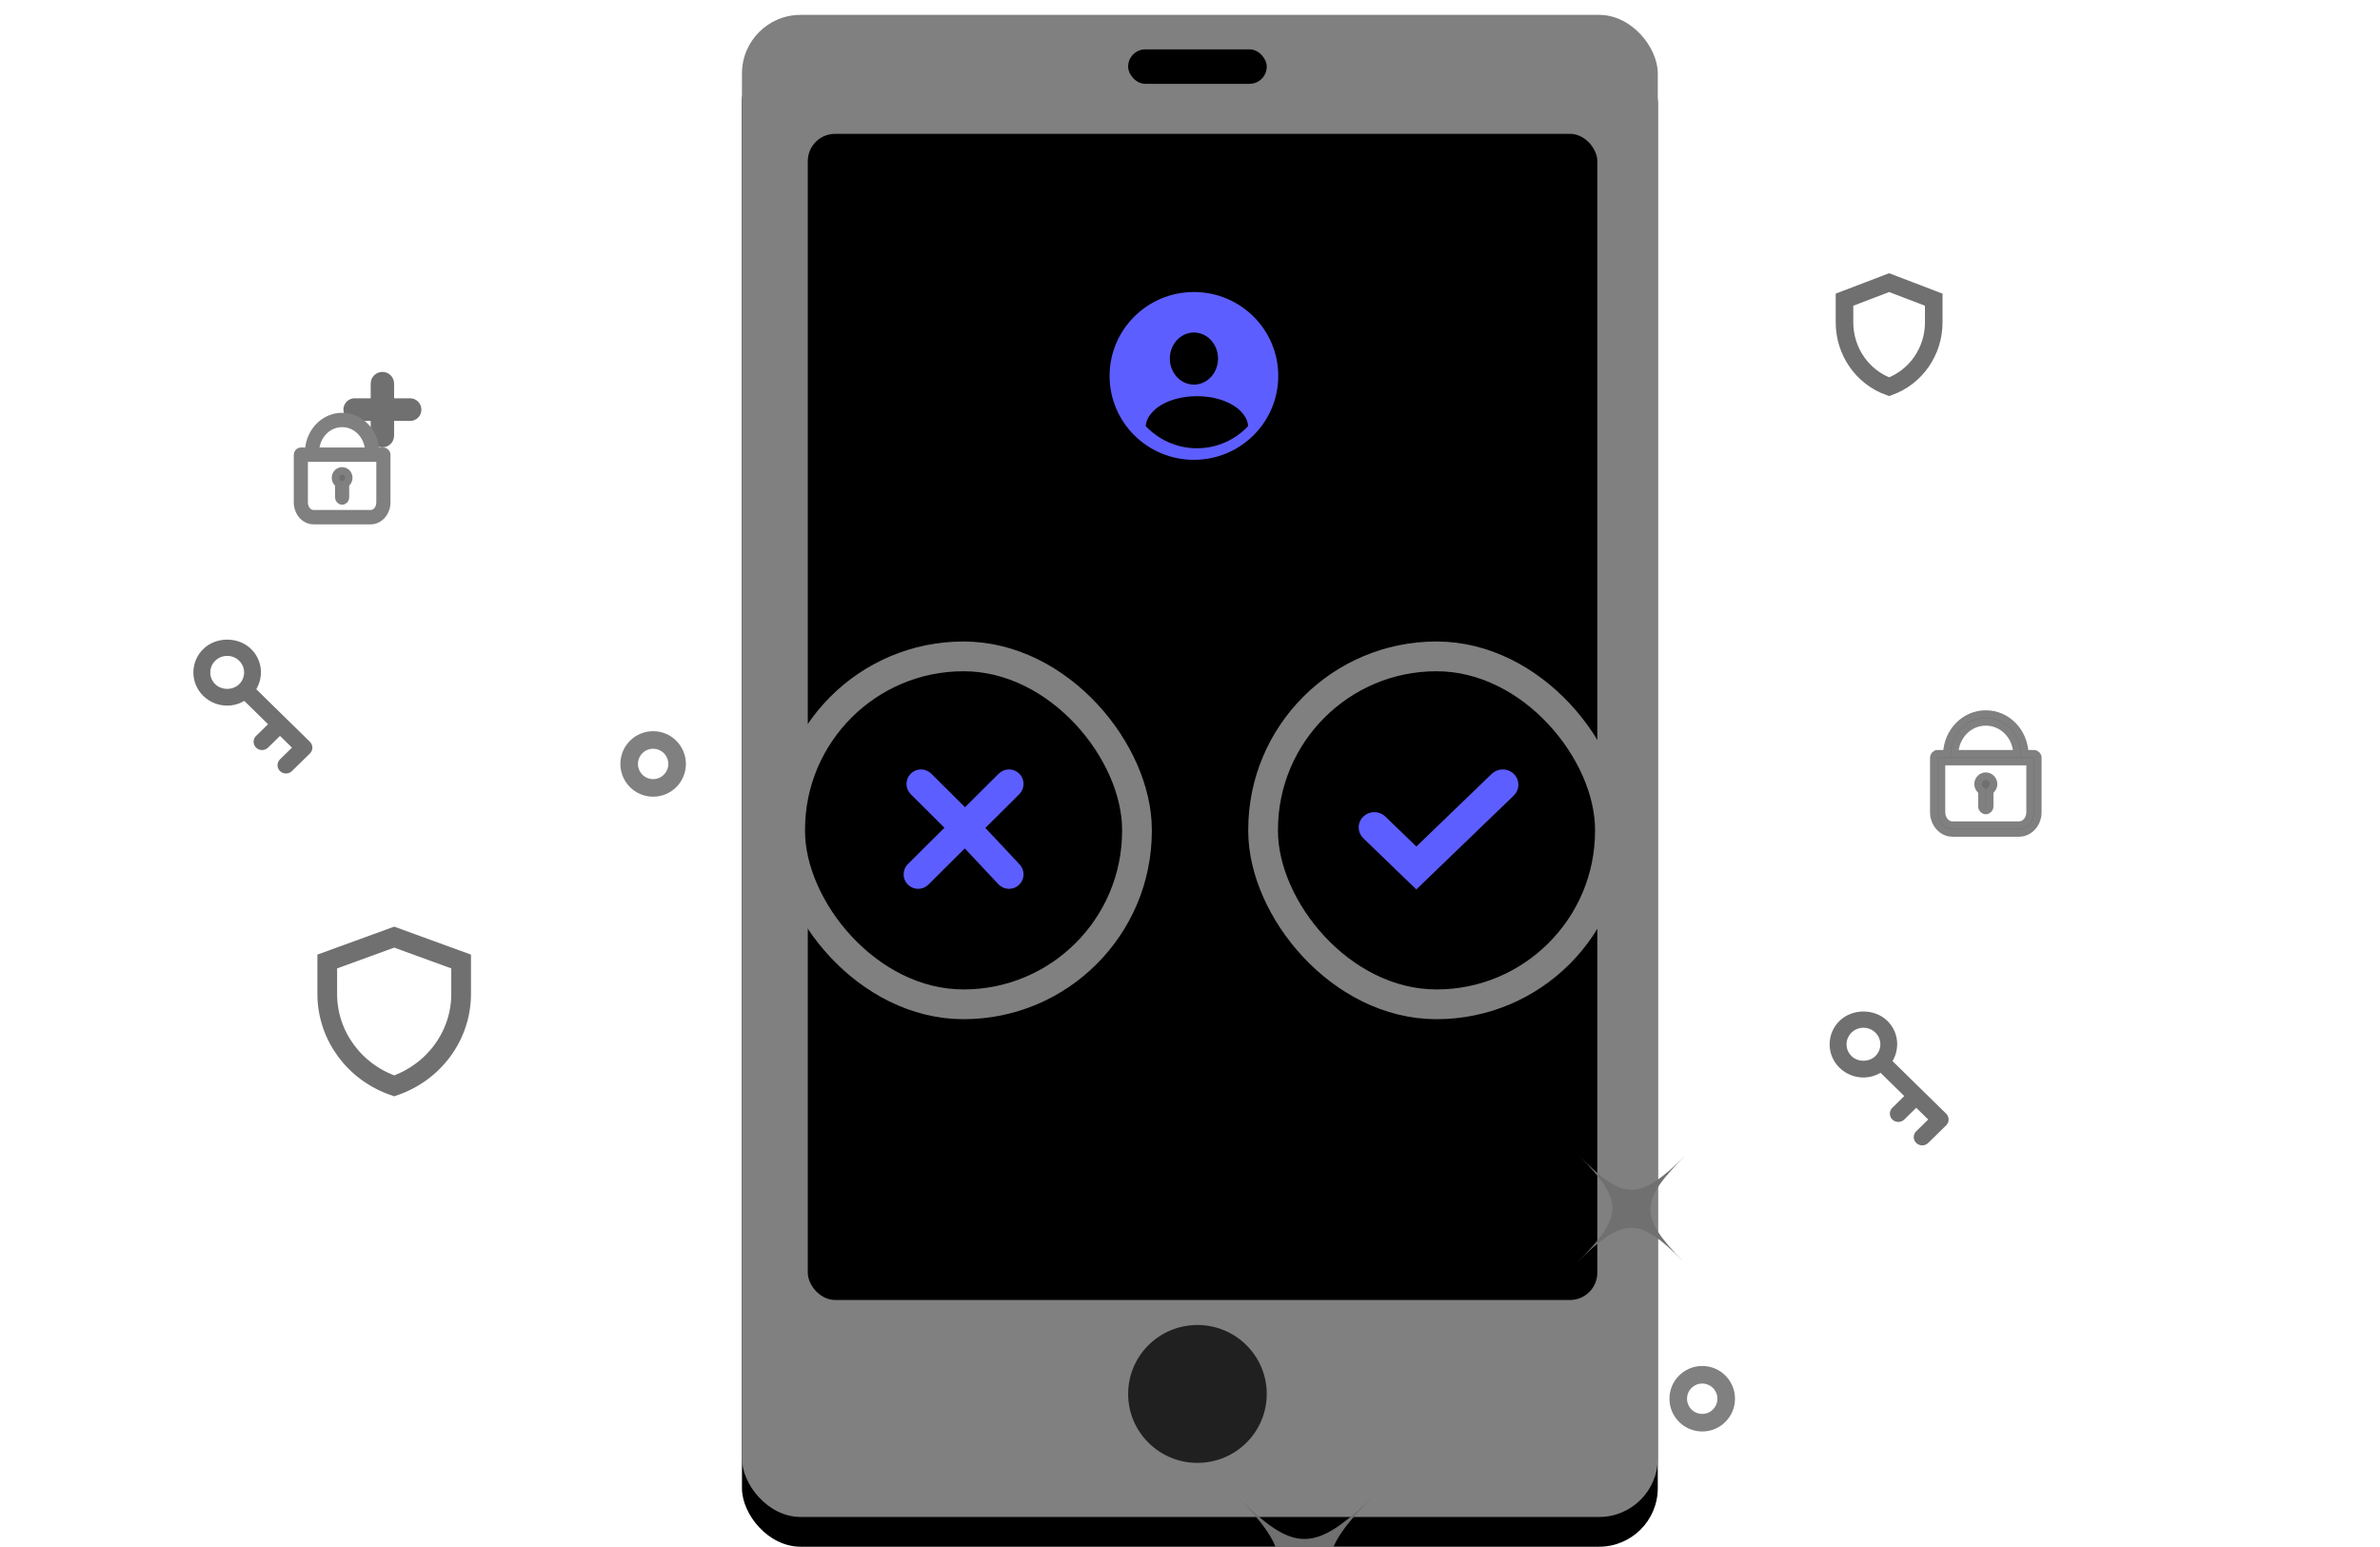 <svg viewBox="0 0 160 104" version="1.1" xmlns="http://www.w3.org/2000/svg" xmlns:xlink="http://www.w3.org/1999/xlink" id="el_I_LfFFkaS"><style>@-webkit-keyframes kf_el_KOmykVZZFwq_an_gIpBz74AC{63.33%{opacity: 0;}71.67%{opacity: 1;}0%{opacity: 0;}100%{opacity: 1;}}@keyframes kf_el_KOmykVZZFwq_an_gIpBz74AC{63.33%{opacity: 0;}71.67%{opacity: 1;}0%{opacity: 0;}100%{opacity: 1;}}@-webkit-keyframes kf_el_PhpVs7bkuU2_an_CLNikhwyW{48.33%{opacity: 0;}71.67%{opacity: 1;}0%{opacity: 0;}100%{opacity: 1;}}@keyframes kf_el_PhpVs7bkuU2_an_CLNikhwyW{48.33%{opacity: 0;}71.67%{opacity: 1;}0%{opacity: 0;}100%{opacity: 1;}}@-webkit-keyframes kf_el_DRwa9cCJRit_an_UQ1EQh-Na{45%{opacity: 0;}75%{opacity: 1;}0%{opacity: 0;}100%{opacity: 1;}}@keyframes kf_el_DRwa9cCJRit_an_UQ1EQh-Na{45%{opacity: 0;}75%{opacity: 1;}0%{opacity: 0;}100%{opacity: 1;}}@-webkit-keyframes kf_el_jB6CUER0ui0_an_uNtETyA1J{41.67%{opacity: 0;}81.67%{opacity: 1;}0%{opacity: 0;}100%{opacity: 1;}}@keyframes kf_el_jB6CUER0ui0_an_uNtETyA1J{41.67%{opacity: 0;}81.67%{opacity: 1;}0%{opacity: 0;}100%{opacity: 1;}}@-webkit-keyframes kf_el_YMZ8ielv-bq_an_Xv6lvUtGy{40%{opacity: 0;}71.67%{opacity: 1;}0%{opacity: 0;}100%{opacity: 1;}}@keyframes kf_el_YMZ8ielv-bq_an_Xv6lvUtGy{40%{opacity: 0;}71.67%{opacity: 1;}0%{opacity: 0;}100%{opacity: 1;}}@-webkit-keyframes kf_el_7JuMdVCFV3B_an_tL0M2lwXW{86.67%{opacity: 0;}95%{opacity: 1;}0%{opacity: 0;}100%{opacity: 1;}}@keyframes kf_el_7JuMdVCFV3B_an_tL0M2lwXW{86.67%{opacity: 0;}95%{opacity: 1;}0%{opacity: 0;}100%{opacity: 1;}}@-webkit-keyframes kf_el_CwyDwGitZZk_an_nG4kAB1B5{88.33%{opacity: 0;}91.67%{opacity: 1;}0%{opacity: 0;}100%{opacity: 1;}}@keyframes kf_el_CwyDwGitZZk_an_nG4kAB1B5{88.33%{opacity: 0;}91.67%{opacity: 1;}0%{opacity: 0;}100%{opacity: 1;}}@-webkit-keyframes kf_el_JmtkvFvPiSO_an_oO8lbHjdt{60%{opacity: 0;}65%{opacity: 1;}0%{opacity: 0;}100%{opacity: 1;}}@keyframes kf_el_JmtkvFvPiSO_an_oO8lbHjdt{60%{opacity: 0;}65%{opacity: 1;}0%{opacity: 0;}100%{opacity: 1;}}@-webkit-keyframes kf_el_LeK8ep9_lrz_an_ezT_AC__6{51.67%{opacity: 0;}0%{opacity: 0;}100%{opacity: 0;}}@keyframes kf_el_LeK8ep9_lrz_an_ezT_AC__6{51.67%{opacity: 0;}0%{opacity: 0;}100%{opacity: 0;}}@-webkit-keyframes kf_el_kSGPdfYxCNY_an_-YmdOtXXA{81.67%{opacity: 0;}85%{opacity: 1;}0%{opacity: 0;}100%{opacity: 1;}}@keyframes kf_el_kSGPdfYxCNY_an_-YmdOtXXA{81.67%{opacity: 0;}85%{opacity: 1;}0%{opacity: 0;}100%{opacity: 1;}}@-webkit-keyframes kf_el_Z5DvPHhn7W6_an_eHbhyzEXi{78.33%{opacity: 0;}85%{opacity: 1;}0%{opacity: 0;}100%{opacity: 1;}}@keyframes kf_el_Z5DvPHhn7W6_an_eHbhyzEXi{78.33%{opacity: 0;}85%{opacity: 1;}0%{opacity: 0;}100%{opacity: 1;}}@-webkit-keyframes kf_el_CMUnx3FjPKb_an_rbixQC4FL{86.67%{opacity: 0;}91.67%{opacity: 1;}0%{opacity: 0;}100%{opacity: 1;}}@keyframes kf_el_CMUnx3FjPKb_an_rbixQC4FL{86.67%{opacity: 0;}91.67%{opacity: 1;}0%{opacity: 0;}100%{opacity: 1;}}@-webkit-keyframes kf_el_b3RIndJ6wbL_an_fq7HcC6Jq{65%{opacity: 0;}73.33%{opacity: 1;}0%{opacity: 0;}100%{opacity: 1;}}@keyframes kf_el_b3RIndJ6wbL_an_fq7HcC6Jq{65%{opacity: 0;}73.33%{opacity: 1;}0%{opacity: 0;}100%{opacity: 1;}}@-webkit-keyframes kf_el_I5v_RH3tzj7_an_eXAgpCPox{70%{opacity: 0;}85%{opacity: 1;}0%{opacity: 0;}100%{opacity: 1;}}@keyframes kf_el_I5v_RH3tzj7_an_eXAgpCPox{70%{opacity: 0;}85%{opacity: 1;}0%{opacity: 0;}100%{opacity: 1;}}@-webkit-keyframes kf_el_MENIXFiDwBE_an_kpM5AgL-p{28.33%{-webkit-transform: translate(64.658px, 55.696px) scale(0.8, 0.8) translate(-64.658px, -55.696px);transform: translate(64.658px, 55.696px) scale(0.8, 0.8) translate(-64.658px, -55.696px);}75%{-webkit-transform: translate(64.658px, 55.696px) scale(1, 1) translate(-64.658px, -55.696px);transform: translate(64.658px, 55.696px) scale(1, 1) translate(-64.658px, -55.696px);}0%{-webkit-transform: translate(64.658px, 55.696px) scale(0.8, 0.8) translate(-64.658px, -55.696px);transform: translate(64.658px, 55.696px) scale(0.8, 0.8) translate(-64.658px, -55.696px);}100%{-webkit-transform: translate(64.658px, 55.696px) scale(1, 1) translate(-64.658px, -55.696px);transform: translate(64.658px, 55.696px) scale(1, 1) translate(-64.658px, -55.696px);}}@keyframes kf_el_MENIXFiDwBE_an_kpM5AgL-p{28.33%{-webkit-transform: translate(64.658px, 55.696px) scale(0.8, 0.8) translate(-64.658px, -55.696px);transform: translate(64.658px, 55.696px) scale(0.8, 0.8) translate(-64.658px, -55.696px);}75%{-webkit-transform: translate(64.658px, 55.696px) scale(1, 1) translate(-64.658px, -55.696px);transform: translate(64.658px, 55.696px) scale(1, 1) translate(-64.658px, -55.696px);}0%{-webkit-transform: translate(64.658px, 55.696px) scale(0.8, 0.8) translate(-64.658px, -55.696px);transform: translate(64.658px, 55.696px) scale(0.8, 0.8) translate(-64.658px, -55.696px);}100%{-webkit-transform: translate(64.658px, 55.696px) scale(1, 1) translate(-64.658px, -55.696px);transform: translate(64.658px, 55.696px) scale(1, 1) translate(-64.658px, -55.696px);}}@-webkit-keyframes kf_el_MENIXFiDwBE_an_5B8v1OBcw{28.33%{opacity: 0;}75%{opacity: 1;}0%{opacity: 0;}100%{opacity: 1;}}@keyframes kf_el_MENIXFiDwBE_an_5B8v1OBcw{28.33%{opacity: 0;}75%{opacity: 1;}0%{opacity: 0;}100%{opacity: 1;}}@-webkit-keyframes kf_el_DzY9ki77Fz_an_0bN1TzqQ8{28.33%{-webkit-transform: translate(96.658px, 55.696px) scale(0.8, 0.8) translate(-96.658px, -55.696px);transform: translate(96.658px, 55.696px) scale(0.8, 0.8) translate(-96.658px, -55.696px);}75%{-webkit-transform: translate(96.658px, 55.696px) scale(1, 1) translate(-96.658px, -55.696px);transform: translate(96.658px, 55.696px) scale(1, 1) translate(-96.658px, -55.696px);}0%{-webkit-transform: translate(96.658px, 55.696px) scale(0.8, 0.8) translate(-96.658px, -55.696px);transform: translate(96.658px, 55.696px) scale(0.8, 0.8) translate(-96.658px, -55.696px);}100%{-webkit-transform: translate(96.658px, 55.696px) scale(1, 1) translate(-96.658px, -55.696px);transform: translate(96.658px, 55.696px) scale(1, 1) translate(-96.658px, -55.696px);}}@keyframes kf_el_DzY9ki77Fz_an_0bN1TzqQ8{28.33%{-webkit-transform: translate(96.658px, 55.696px) scale(0.8, 0.8) translate(-96.658px, -55.696px);transform: translate(96.658px, 55.696px) scale(0.8, 0.8) translate(-96.658px, -55.696px);}75%{-webkit-transform: translate(96.658px, 55.696px) scale(1, 1) translate(-96.658px, -55.696px);transform: translate(96.658px, 55.696px) scale(1, 1) translate(-96.658px, -55.696px);}0%{-webkit-transform: translate(96.658px, 55.696px) scale(0.8, 0.8) translate(-96.658px, -55.696px);transform: translate(96.658px, 55.696px) scale(0.8, 0.8) translate(-96.658px, -55.696px);}100%{-webkit-transform: translate(96.658px, 55.696px) scale(1, 1) translate(-96.658px, -55.696px);transform: translate(96.658px, 55.696px) scale(1, 1) translate(-96.658px, -55.696px);}}@-webkit-keyframes kf_el_DzY9ki77Fz_an_uJblMpvHH{28.33%{opacity: 0;}75%{opacity: 1;}0%{opacity: 0;}100%{opacity: 1;}}@keyframes kf_el_DzY9ki77Fz_an_uJblMpvHH{28.33%{opacity: 0;}75%{opacity: 1;}0%{opacity: 0;}100%{opacity: 1;}}#el_I_LfFFkaS *{-webkit-animation-duration: 2s;animation-duration: 2s;-webkit-animation-iteration-count: 1;animation-iteration-count: 1;-webkit-animation-timing-function: cubic-bezier(0, 0, 1, 1);animation-timing-function: cubic-bezier(0, 0, 1, 1);}#el_uaWoF0EVQU{stroke: none;stroke-width: 1;fill: none;}#el_9lA66rQTxo{fill: transparent;}#el_Fq7hca9AGG{-webkit-transform: translate(49px, 1px);transform: translate(49px, 1px);}#el_e3Aj6suVeb{fill: black;fill-opacity: 1;}#el_QKCrZSXMmO{fill: #808080;}#el_sT-X--JIfC{fill: #000;}#el_azaJIQYgwJ{fill: #000;}#el_GiZIZGambk{fill: #000;opacity: 0.748;}#el_hfMjVigyG5{-webkit-transform: translate(74px, 19px);transform: translate(74px, 19px);fill: url(#linearGradient-5);}#el_DzY9ki77Fz{-webkit-transform: translate(85.914px, 45.126px);transform: translate(85.914px, 45.126px);-webkit-animation-fill-mode: forwards;animation-fill-mode: forwards;-webkit-animation-name: kf_el_DzY9ki77Fz_an_uJblMpvHH;animation-name: kf_el_DzY9ki77Fz_an_uJblMpvHH;-webkit-animation-timing-function: cubic-bezier(0.42, 0, 1, 1);animation-timing-function: cubic-bezier(0.42, 0, 1, 1);}#el_mjymolajgT{fill: #black;stroke: #808080;stroke-width: 2;}#el_FUR-PDEPWpE{-webkit-transform: translate(6.016px, 7.191px);transform: translate(6.016px, 7.191px);fill: url(#linearGradient-6);stroke: url(#linearGradient-6);stroke-width: 1.182;}#el_MENIXFiDwBE{-webkit-transform: translate(54.119px, 45.126px);transform: translate(54.119px, 45.126px);-webkit-animation-fill-mode: forwards;animation-fill-mode: forwards;-webkit-animation-name: kf_el_MENIXFiDwBE_an_5B8v1OBcw;animation-name: kf_el_MENIXFiDwBE_an_5B8v1OBcw;-webkit-animation-timing-function: cubic-bezier(0.42, 0, 1, 1);animation-timing-function: cubic-bezier(0.42, 0, 1, 1);}#el_j0RuqqGDYQ9{fill: #000;stroke: #808080;stroke-width: 2;}#el_j2JkqaFay_T{stroke: url(#linearGradient-6);stroke-width: 1.182;fill: url(#linearGradient-6);}#el_I5v_RH3tzj7{stroke: #707070;stroke-width: 1.325;-webkit-animation-fill-mode: forwards;animation-fill-mode: forwards;-webkit-animation-name: kf_el_I5v_RH3tzj7_an_eXAgpCPox;animation-name: kf_el_I5v_RH3tzj7_an_eXAgpCPox;-webkit-animation-timing-function: cubic-bezier(0.42, 0, 1, 1);animation-timing-function: cubic-bezier(0.42, 0, 1, 1);}#el_PhpVs7bkuU2{fill: #707070;-webkit-transform: translate(70.839px, -2.83px) rotate(-315deg);transform: translate(70.839px, -2.83px) rotate(-315deg);-webkit-animation-fill-mode: forwards;animation-fill-mode: forwards;-webkit-animation-name: kf_el_PhpVs7bkuU2_an_CLNikhwyW;animation-name: kf_el_PhpVs7bkuU2_an_CLNikhwyW;-webkit-animation-timing-function: cubic-bezier(0.42, 0, 1, 1);animation-timing-function: cubic-bezier(0.42, 0, 1, 1);}#el_b3RIndJ6wbL{fill: #707070;-webkit-transform: translate(69.72px, 14.003px) rotate(-315deg);transform: translate(69.72px, 14.003px) rotate(-315deg);-webkit-animation-fill-mode: forwards;animation-fill-mode: forwards;-webkit-animation-name: kf_el_b3RIndJ6wbL_an_fq7HcC6Jq;animation-name: kf_el_b3RIndJ6wbL_an_fq7HcC6Jq;-webkit-animation-timing-function: cubic-bezier(0.42, 0, 1, 1);animation-timing-function: cubic-bezier(0.42, 0, 1, 1);}#el_CMUnx3FjPKb{fill: #707070;-webkit-animation-fill-mode: forwards;animation-fill-mode: forwards;-webkit-animation-name: kf_el_CMUnx3FjPKb_an_rbixQC4FL;animation-name: kf_el_CMUnx3FjPKb_an_rbixQC4FL;-webkit-animation-timing-function: cubic-bezier(0.42, 0, 1, 1);animation-timing-function: cubic-bezier(0.42, 0, 1, 1);}#el_Z5DvPHhn7W6{fill: #707070;-webkit-transform: translate(49.669px, 16.619px) scale(-1, 1) rotate(-37deg);transform: translate(49.669px, 16.619px) scale(-1, 1) rotate(-37deg);-webkit-animation-fill-mode: forwards;animation-fill-mode: forwards;-webkit-animation-name: kf_el_Z5DvPHhn7W6_an_eHbhyzEXi;animation-name: kf_el_Z5DvPHhn7W6_an_eHbhyzEXi;-webkit-animation-timing-function: cubic-bezier(0.42, 0, 1, 1);animation-timing-function: cubic-bezier(0.42, 0, 1, 1);}#el_KOmykVZZFwq{fill: #707070;-webkit-transform: translate(274.416px, 91.818px) scale(-1, 1) rotate(-37deg);transform: translate(274.416px, 91.818px) scale(-1, 1) rotate(-37deg);-webkit-animation-fill-mode: forwards;animation-fill-mode: forwards;-webkit-animation-name: kf_el_KOmykVZZFwq_an_gIpBz74AC;animation-name: kf_el_KOmykVZZFwq_an_gIpBz74AC;-webkit-animation-timing-function: cubic-bezier(0.42, 0, 1, 1);animation-timing-function: cubic-bezier(0.42, 0, 1, 1);}#el_kSGPdfYxCNY{fill: #707070;-webkit-transform: translate(100.95px, -75.298px) rotate(-315deg);transform: translate(100.95px, -75.298px) rotate(-315deg);-webkit-animation-fill-mode: forwards;animation-fill-mode: forwards;-webkit-animation-name: kf_el_kSGPdfYxCNY_an_-YmdOtXXA;animation-name: kf_el_kSGPdfYxCNY_an_-YmdOtXXA;-webkit-animation-timing-function: cubic-bezier(0.42, 0, 1, 1);animation-timing-function: cubic-bezier(0.42, 0, 1, 1);}#el_LeK8ep9_lrz{fill: #707070;-webkit-transform: translate(104.54px, -59.308px) rotate(-315deg);transform: translate(104.54px, -59.308px) rotate(-315deg);-webkit-animation-fill-mode: forwards;animation-fill-mode: forwards;-webkit-animation-name: kf_el_LeK8ep9_lrz_an_ezT_AC__6;animation-name: kf_el_LeK8ep9_lrz_an_ezT_AC__6;-webkit-animation-timing-function: cubic-bezier(0.42, 0, 1, 1);animation-timing-function: cubic-bezier(0.42, 0, 1, 1);}#el_JmtkvFvPiSO{fill: #707070;-webkit-animation-fill-mode: forwards;animation-fill-mode: forwards;-webkit-animation-name: kf_el_JmtkvFvPiSO_an_oO8lbHjdt;animation-name: kf_el_JmtkvFvPiSO_an_oO8lbHjdt;-webkit-animation-timing-function: cubic-bezier(0.42, 0, 1, 1);animation-timing-function: cubic-bezier(0.42, 0, 1, 1);}#el_CwyDwGitZZk{stroke: #808080;stroke-width: 1.182;-webkit-transform: translate(249.864px, 83.603px) scale(-1, 1) rotate(-37deg);transform: translate(249.864px, 83.603px) scale(-1, 1) rotate(-37deg);-webkit-animation-fill-mode: forwards;animation-fill-mode: forwards;-webkit-animation-name: kf_el_CwyDwGitZZk_an_nG4kAB1B5;animation-name: kf_el_CwyDwGitZZk_an_nG4kAB1B5;-webkit-animation-timing-function: cubic-bezier(0.42, 0, 1, 1);animation-timing-function: cubic-bezier(0.42, 0, 1, 1);}#el_DRwa9cCJRit{stroke: #707070;stroke-width: 1.182;-webkit-animation-fill-mode: forwards;animation-fill-mode: forwards;-webkit-animation-name: kf_el_DRwa9cCJRit_an_UQ1EQh-Na;animation-name: kf_el_DRwa9cCJRit_an_UQ1EQh-Na;-webkit-animation-timing-function: cubic-bezier(0.42, 0, 1, 1);animation-timing-function: cubic-bezier(0.42, 0, 1, 1);}#el_7JuMdVCFV3B{stroke: #808080;stroke-width: 0.5;fill: #707070;-webkit-animation-fill-mode: forwards;animation-fill-mode: forwards;-webkit-animation-name: kf_el_7JuMdVCFV3B_an_tL0M2lwXW;animation-name: kf_el_7JuMdVCFV3B_an_tL0M2lwXW;-webkit-animation-timing-function: cubic-bezier(0.42, 0, 1, 1);animation-timing-function: cubic-bezier(0.42, 0, 1, 1);}#el_YMZ8ielv-bq{stroke: #808080;stroke-width: 0.5;fill: #707070;-webkit-animation-fill-mode: forwards;animation-fill-mode: forwards;-webkit-animation-name: kf_el_YMZ8ielv-bq_an_Xv6lvUtGy;animation-name: kf_el_YMZ8ielv-bq_an_Xv6lvUtGy;-webkit-animation-timing-function: cubic-bezier(0.42, 0, 1, 1);animation-timing-function: cubic-bezier(0.42, 0, 1, 1);}#el_jB6CUER0ui0{stroke: #808080;stroke-width: 1.182;-webkit-transform: translate(80.479px, 26.928px) scale(-1, 1) rotate(-37deg);transform: translate(80.479px, 26.928px) scale(-1, 1) rotate(-37deg);-webkit-animation-fill-mode: forwards;animation-fill-mode: forwards;-webkit-animation-name: kf_el_jB6CUER0ui0_an_uNtETyA1J;animation-name: kf_el_jB6CUER0ui0_an_uNtETyA1J;-webkit-animation-timing-function: cubic-bezier(0.42, 0, 1, 1);animation-timing-function: cubic-bezier(0.42, 0, 1, 1);}#el_DzY9ki77Fz_an_0bN1TzqQ8{-webkit-animation-fill-mode: forwards;animation-fill-mode: forwards;-webkit-animation-name: kf_el_DzY9ki77Fz_an_0bN1TzqQ8;animation-name: kf_el_DzY9ki77Fz_an_0bN1TzqQ8;-webkit-animation-timing-function: cubic-bezier(0, 0, 0.58, 1);animation-timing-function: cubic-bezier(0, 0, 0.58, 1);}#el_MENIXFiDwBE_an_kpM5AgL-p{-webkit-animation-fill-mode: forwards;animation-fill-mode: forwards;-webkit-animation-name: kf_el_MENIXFiDwBE_an_kpM5AgL-p;animation-name: kf_el_MENIXFiDwBE_an_kpM5AgL-p;-webkit-animation-timing-function: cubic-bezier(0, 0, 0.58, 1);animation-timing-function: cubic-bezier(0, 0, 0.58, 1);}</style>
    <!-- Generator: Sketch 52.5 (67469) - http://www.bohemiancoding.com/sketch -->
    <title>YAK SIgn In IL only</title>
    <desc>Created with Sketch.</desc>
    <defs>
        <rect id="path-1" x="0.879" y="0" width="61.569" height="100.981" rx="3.942"/>
        <filter x="-13.8%" y="-6.4%" width="127.6%" height="116.8%" filterUnits="objectBoundingBox" id="filter-2">
            <feOffset dx="0" dy="2" in="SourceAlpha" result="shadowOffsetOuter1"/>
            <feGaussianBlur stdDeviation="2.5" in="shadowOffsetOuter1" result="shadowBlurOuter1"/>
            <feColorMatrix values="0 0 0 0 0   0 0 0 0 0   0 0 0 0 0  0 0 0 0.162 0" type="matrix" in="shadowBlurOuter1"/>
        </filter>
        <rect id="path-3" x="5.306" y="7.998" width="53.077" height="78.396" rx="1.835"/>
        <linearGradient x1="90.206%" y1="9.748%" x2="8.823%" y2="87.965%" id="linearGradient-5">
            <stop stop-color="#5D5EFF" offset="0%"/>
            <stop stop-color="#5D5EFF" offset="68.714%"/>
            <stop stop-color="#5D5EFF" offset="100%"/>
        </linearGradient>
        <linearGradient x1="0%" y1="100%" x2="100%" y2="0%" id="linearGradient-6">
            <stop stop-color="#5D5EFF" offset="0%"/>
            <stop stop-color="#5D5EFF" offset="68.714%"/>
            <stop stop-color="#5D5EFF" offset="100%"/>
        </linearGradient>
    </defs>
    <g id="el_uaWoF0EVQU" fill-rule="evenodd">
        <rect x="0" y="0" width="160" height="104" id="el_9lA66rQTxo"/>
        <g id="el_Fq7hca9AGG">
            <g id="el_ZxkC16MZRG">
                <g id="el_Y0FzHAsxyB">
                    <use filter="url(#filter-2)" xlink:href="#path-1" id="el_e3Aj6suVeb"/>
                    <use fill-rule="evenodd" xlink:href="#path-1" id="el_QKCrZSXMmO"/>
                </g>
                <mask id="mask-4" fill="black">
                    <use xlink:href="#path-3"/>
                </mask>
                <use id="el_sT-X--JIfC" xlink:href="#path-3"/>
            </g>
            <rect id="el_azaJIQYgwJ" x="26.841" y="2.318" width="9.319" height="2.318" rx="1.159"/>
            <ellipse id="el_GiZIZGambk" cx="31.5" cy="92.71" rx="4.659" ry="4.635"/>
        </g>
        <g id="el_hfMjVigyG5">
            <path d="M7.884,5.105 C7.884,6.072 7.159,6.856 6.264,6.856 C5.37,6.856 4.644,6.072 4.644,5.105 C4.644,4.138 5.37,3.354 6.264,3.354 C7.159,3.354 7.884,4.138 7.884,5.105 M3.024,9.647 C3.052,9.266 3.245,8.915 3.56,8.613 C3.631,8.546 3.699,8.478 3.78,8.416 C4.414,7.938 5.381,7.634 6.466,7.634 C7.552,7.634 8.519,7.938 9.152,8.416 C9.234,8.478 9.302,8.546 9.372,8.613 C9.688,8.915 9.881,9.266 9.909,9.647 C9.051,10.55 7.855,11.118 6.527,11.135 L6.405,11.135 C5.078,11.118 3.881,10.55 3.024,9.647 M6.264,0.631 C3.132,0.631 0.594,3.157 0.594,6.272 C0.594,9.387 3.132,11.913 6.264,11.913 C9.395,11.913 11.934,9.387 11.934,6.272 C11.934,3.157 9.395,0.631 6.264,0.631" id="el_hsxFb1yIwo"/>
        </g>
        <g id="el_DzY9ki77Fz_an_0bN1TzqQ8" data-animator-group="true" data-animator-type="2"><g id="el_DzY9ki77Fz">
            <g id="el_-8jad648jk">
                <g id="el_mjymolajgT">
                    <g id="el_pLCTTeHsWRz">
                        <rect x="-1" y="-1" width="23.316" height="23.391" rx="11.658" id="el_EIbHtgNjfLQ"/>
                    </g>
                </g>
                <g id="el_FUR-PDEPWpE">
                    <path d="M0.132,3.611 C-0.047,3.439 -0.044,3.163 0.138,2.995 C0.321,2.826 0.613,2.829 0.792,3.001 L3.286,5.412 L8.766,0.131 C8.945,-0.041 9.237,-0.044 9.42,0.125 C9.602,0.293 9.605,0.569 9.426,0.741 L3.286,6.656 L0.132,3.611 Z" id="el_eiiEtxxLFgB"/>
                </g>
            </g>
        </g></g>
        <g id="el_MENIXFiDwBE_an_kpM5AgL-p" data-animator-group="true" data-animator-type="2"><g id="el_MENIXFiDwBE">
            <g id="el_j0RuqqGDYQ9">
                <g id="el_fd-p6egKQMn">
                    <g id="el_NRzEDyKwWo8">
                        <rect id="el_K2v0xSGVO7n" x="-1" y="-1" width="23.316" height="23.391" rx="11.658"/>
                    </g>
                </g>
            </g>
            <path d="M11.302,10.519 L13.987,7.847 C14.138,7.697 14.138,7.453 13.987,7.303 C13.837,7.153 13.592,7.153 13.441,7.303 L10.756,9.975 L8.071,7.303 C7.92,7.153 7.675,7.153 7.525,7.303 C7.374,7.453 7.374,7.696 7.525,7.847 L10.21,10.519 L7.332,13.382 C7.181,13.532 7.181,13.776 7.332,13.925 C7.482,14.075 7.727,14.075 7.878,13.925 L10.756,11.062 L13.441,13.925 C13.592,14.075 13.837,14.075 13.988,13.925 C14.138,13.776 14.138,13.533 13.987,13.382 L11.302,10.519 Z" id="el_j2JkqaFay_T"/>
        </g></g>
        <path d="M26.5,63 L22,64.639 L22,66.825 C22.002,69.601 23.805,72.075 26.5,73 C29.195,72.075 30.998,69.601 31,66.825 L31,64.639 L26.5,63 Z" id="el_I5v_RH3tzj7"/>
        <path d="M35.339,80.543 C38.335,83.587 39.359,83.578 42.504,80.477 C39.359,83.578 39.335,84.604 42.33,87.644 C39.335,84.604 38.309,84.61 35.166,87.713 C38.309,84.61 38.335,83.587 35.339,80.543 Z" id="el_PhpVs7bkuU2"/>
        <path d="M13.302,86.433 C17.291,90.485 18.654,90.473 22.841,86.346 C18.654,90.473 18.622,91.838 22.609,95.885 C18.622,91.838 17.256,91.847 13.072,95.976 C17.256,91.846 17.291,90.485 13.302,86.433 Z" id="el_b3RIndJ6wbL"/>
        <path d="M20.833,49.867 C21.056,50.085 21.056,50.437 20.833,50.655 L19.627,51.837 C19.516,51.946 19.371,52 19.225,52 C19.079,52 18.935,51.946 18.823,51.837 C18.601,51.619 18.601,51.267 18.823,51.049 L19.628,50.261 L18.823,49.473 L18.019,50.261 C17.908,50.37 17.763,50.424 17.617,50.424 C17.472,50.424 17.326,50.37 17.215,50.261 C16.993,50.043 16.993,49.691 17.215,49.473 L18.019,48.685 L16.424,47.121 C16.078,47.322 15.687,47.436 15.275,47.436 C14.667,47.436 14.096,47.204 13.666,46.783 C13.236,46.362 13,45.802 13,45.207 C13,44.612 13.236,44.052 13.666,43.631 C14.525,42.79 16.022,42.789 16.882,43.631 C17.629,44.363 17.738,45.479 17.227,46.333 L20.833,49.867 Z M14.47,45.995 C14.899,46.416 15.648,46.416 16.078,45.995 C16.521,45.561 16.521,44.854 16.078,44.419 C15.864,44.209 15.578,44.093 15.275,44.093 C14.97,44.093 14.685,44.209 14.47,44.419 C14.255,44.63 14.137,44.909 14.137,45.207 C14.137,45.505 14.255,45.785 14.47,45.995 Z" id="el_CMUnx3FjPKb"/>
        <path d="M24.748,10.157 L25.832,10.157 C26.247,10.157 26.583,10.495 26.583,10.918 C26.583,11.338 26.239,11.679 25.832,11.679 L24.748,11.679 L24.748,12.661 C24.748,13.099 24.399,13.453 23.962,13.453 C23.528,13.453 23.175,13.105 23.175,12.661 L23.175,11.679 L22.092,11.679 C21.677,11.679 21.34,11.341 21.34,10.918 C21.34,10.498 21.684,10.157 22.092,10.157 L23.175,10.157 L23.175,9.175 C23.175,8.737 23.524,8.383 23.962,8.383 C24.396,8.383 24.748,8.731 24.748,9.175 L24.748,10.157 Z" id="el_Z5DvPHhn7W6"/>
        <path d="M142.676,31.157 L143.76,31.157 C144.175,31.157 144.511,31.495 144.511,31.918 C144.511,32.338 144.167,32.679 143.76,32.679 L142.676,32.679 L142.676,33.661 C142.676,34.099 142.327,34.453 141.89,34.453 C141.455,34.453 141.103,34.105 141.103,33.661 L141.103,32.679 L140.019,32.679 C139.604,32.679 139.268,32.341 139.268,31.918 C139.268,31.498 139.612,31.157 140.019,31.157 L141.103,31.157 L141.103,30.175 C141.103,29.737 141.452,29.383 141.89,29.383 C142.324,29.383 142.676,29.731 142.676,30.175 L142.676,31.157 Z" id="el_KOmykVZZFwq"/>
        <path d="M136.687,79.458 C140.699,83.531 142.048,83.54 146.126,79.522 C142.048,83.54 142.037,84.891 146.047,88.959 C142.037,84.891 140.686,84.878 136.61,88.899 C140.686,84.877 140.699,83.531 136.687,79.458 Z" id="el_kSGPdfYxCNY"/>
        <path d="M119.18,91.787 C123.192,95.86 124.541,95.869 128.619,91.851 C124.541,95.869 124.53,97.22 128.54,101.288 C124.53,97.22 123.179,97.207 119.103,101.228 C123.179,97.206 123.192,95.86 119.18,91.787 Z" id="el_LeK8ep9_lrz"/>
        <path d="M130.833,74.867 C131.056,75.085 131.056,75.437 130.833,75.655 L129.627,76.837 C129.516,76.946 129.371,77 129.225,77 C129.079,77 128.935,76.946 128.823,76.837 C128.601,76.619 128.601,76.267 128.823,76.049 L129.628,75.261 L128.823,74.473 L128.019,75.261 C127.908,75.37 127.763,75.424 127.617,75.424 C127.472,75.424 127.326,75.37 127.215,75.261 C126.993,75.043 126.993,74.691 127.215,74.473 L128.019,73.685 L126.424,72.121 C126.078,72.322 125.687,72.436 125.275,72.436 C124.667,72.436 124.096,72.204 123.666,71.783 C123.236,71.362 123,70.802 123,70.207 C123,69.612 123.236,69.052 123.666,68.631 C124.525,67.79 126.022,67.789 126.882,68.631 C127.629,69.363 127.738,70.479 127.227,71.333 L130.833,74.867 Z M124.47,70.995 C124.899,71.416 125.648,71.416 126.078,70.995 C126.521,70.561 126.521,69.854 126.078,69.419 C125.864,69.209 125.578,69.093 125.275,69.093 C124.97,69.093 124.685,69.209 124.47,69.419 C124.255,69.63 124.137,69.909 124.137,70.207 C124.137,70.505 124.255,70.785 124.47,70.995 Z" id="el_JmtkvFvPiSO"/>
        <ellipse id="el_CwyDwGitZZk" cx="135.429" cy="10.429" rx="1.612" ry="1.611"/>
        <path d="M127,19 L124,20.147 L124,21.677 C124.001,23.621 125.203,25.353 127,26 C128.797,25.353 129.999,23.621 130,21.677 L130,20.147 L127,19 Z" id="el_DRwa9cCJRit"/>
        <path d="M133.5,48 C132.074,48 130.924,49.191 130.877,50.668 L130.236,50.668 C130.108,50.68 130,50.803 130,50.932 L130,54.598 C130,55.354 130.549,56 131.259,56 L135.738,56 C136.448,56 137,55.354 137,54.598 L137,50.932 C137,50.794 136.873,50.668 136.736,50.668 L136.123,50.668 C136.076,49.191 134.926,48 133.5,48 Z M133.5,48.532 C134.635,48.532 135.552,49.468 135.596,50.668 L131.401,50.668 C131.448,49.468 132.365,48.532 133.5,48.532 Z M130.524,51.2 L136.473,51.2 L136.473,54.598 C136.473,55.099 136.132,55.468 135.738,55.468 L131.259,55.468 C130.865,55.468 130.524,55.099 130.524,54.598 L130.524,51.2 Z M133.5,52.176 C133.209,52.176 132.976,52.416 132.976,52.712 C132.976,52.91 133.081,53.08 133.236,53.172 L133.236,54.224 C133.236,54.362 133.36,54.491 133.5,54.491 C133.639,54.491 133.763,54.362 133.763,54.224 L133.763,53.172 C133.919,53.08 134.024,52.907 134.024,52.712 C134.024,52.416 133.788,52.176 133.5,52.176 Z" id="el_7JuMdVCFV3B" fill-rule="nonzero"/>
        <path d="M23,28 C21.778,28 20.792,29.042 20.752,30.334 L20.202,30.334 C20.093,30.345 20,30.453 20,30.566 L20,33.774 C20,34.435 20.47,35 21.079,35 L24.919,35 C25.527,35 26,34.435 26,33.774 L26,30.566 C26,30.444 25.891,30.334 25.774,30.334 L25.248,30.334 C25.208,29.042 24.222,28 23,28 Z M23,28.466 C23.973,28.466 24.759,29.284 24.796,30.334 L21.201,30.334 C21.241,29.284 22.027,28.466 23,28.466 Z M20.449,30.8 L25.548,30.8 L25.548,33.774 C25.548,34.212 25.256,34.534 24.919,34.534 L21.079,34.534 C20.741,34.534 20.449,34.212 20.449,33.774 L20.449,30.8 Z M23,31.654 C22.75,31.654 22.551,31.864 22.551,32.123 C22.551,32.296 22.641,32.445 22.774,32.525 L22.774,33.446 C22.774,33.567 22.88,33.68 23,33.68 C23.12,33.68 23.226,33.567 23.226,33.446 L23.226,32.525 C23.359,32.445 23.449,32.294 23.449,32.123 C23.449,31.864 23.247,31.654 23,31.654 Z" id="el_YMZ8ielv-bq" fill-rule="nonzero"/>
        <ellipse id="el_jB6CUER0ui0" cx="36.571" cy="24.429" rx="1.612" ry="1.611"/>
    </g>
</svg>